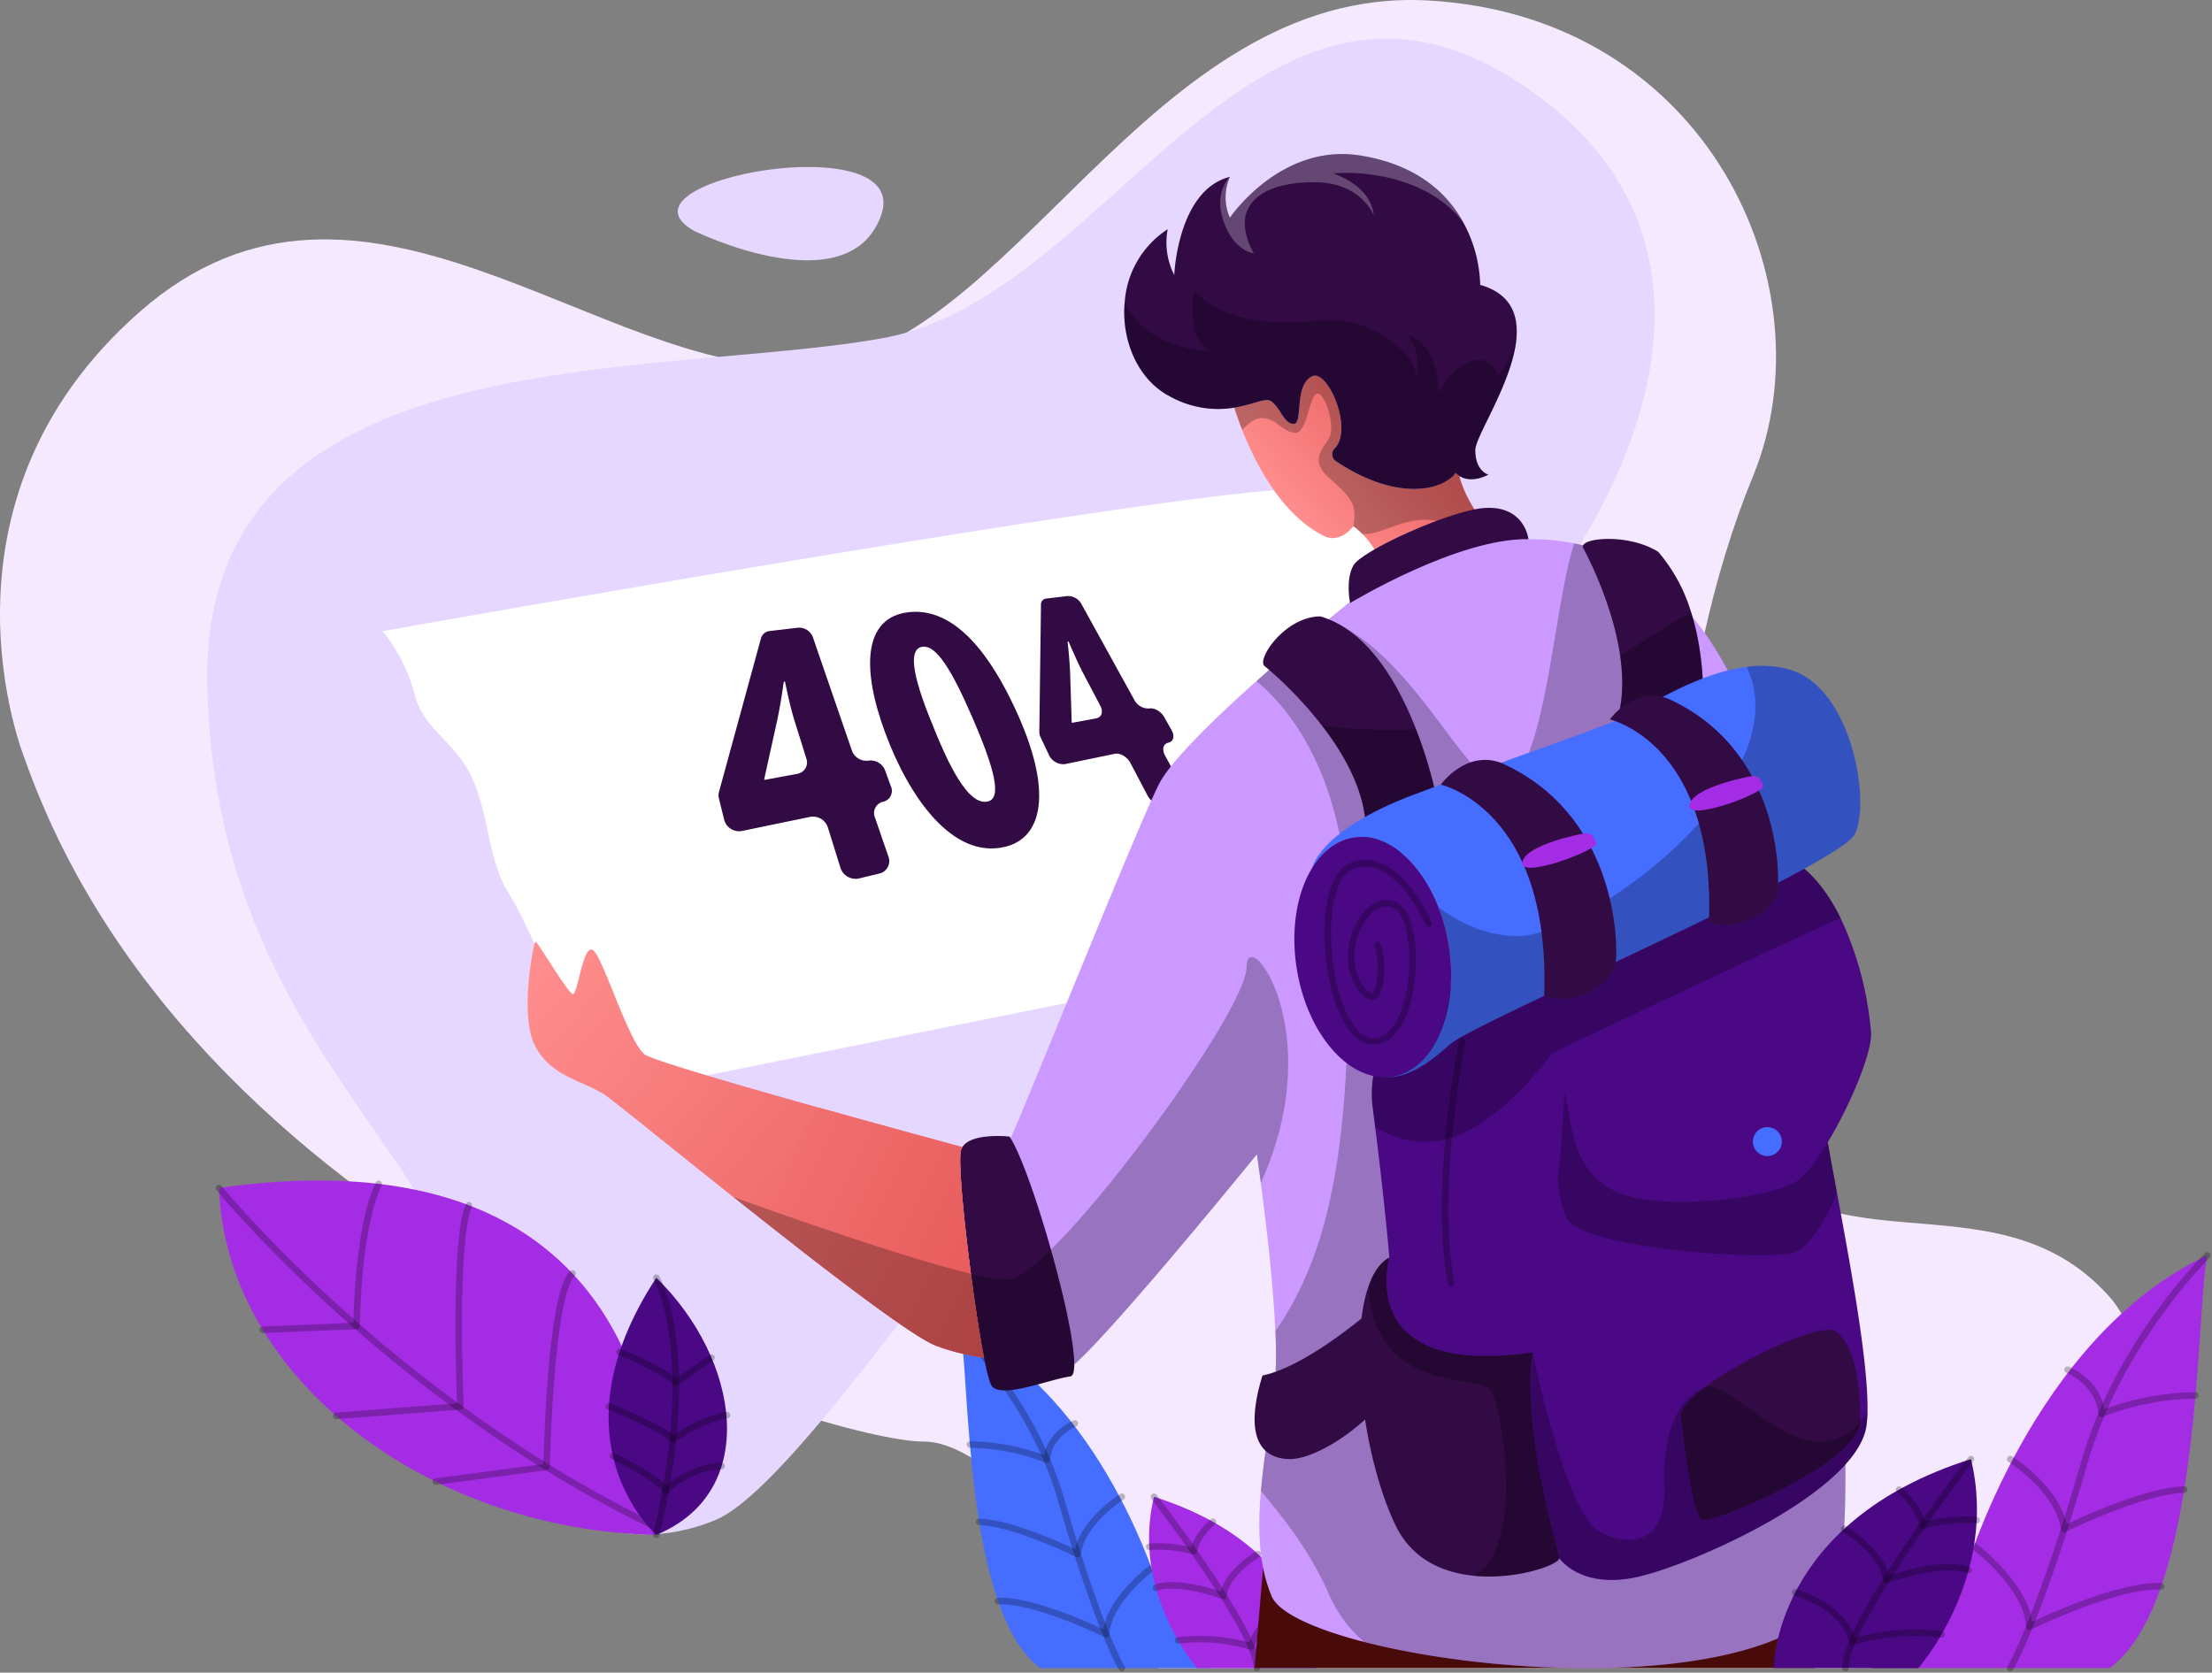 <svg xmlns="http://www.w3.org/2000/svg" xmlns:xlink="http://www.w3.org/1999/xlink" width="606.462" height="458.636" viewBox="0 0 606.462 458.636">
  <rect x="0" y="0" width="606.462" height="458.636" fill="#808080" stroke="none"/>
  <defs>
    <style>
      .cls-1 {
        fill: #f5e9ff;
      }

      .cls-2 {
        fill: #e5d7ff;
      }

      .cls-3 {
        fill: #456dff;
      }

      .cls-4 {
        fill: none;
        stroke: #000;
        stroke-linecap: round;
        stroke-linejoin: round;
        stroke-width: 1.794px;
      }

      .cls-10, .cls-14, .cls-4 {
        opacity: 0.25;
        mix-blend-mode: overlay;
        isolation: isolate;
      }

      .cls-5 {
        fill: #a52ce5;
      }

      .cls-14, .cls-6 {
        fill: #fff;
      }

      .cls-7 {
        fill: #320a44;
      }

      .cls-8 {
        fill: #490a0a;
      }

      .cls-9 {
        fill: #cb99ff;
      }

      .cls-11 {
        fill: url(#linear-gradient);
      }

      .cls-12 {
        fill: url(#linear-gradient-2);
      }

      .cls-13 {
        fill: url(#linear-gradient-3);
      }

      .cls-15 {
        fill: #4a0884;
      }
    </style>
    <linearGradient id="linear-gradient" x1="0.256" y1="0.663" x2="0.872" y2="0.162" gradientUnits="objectBoundingBox">
      <stop offset="0" stop-color="#ff8d8d"/>
      <stop offset="1" stop-color="#e55555"/>
    </linearGradient>
    <linearGradient id="linear-gradient-2" x1="0.023" y1="0.043" x2="1.128" y2="0.895" xlink:href="#linear-gradient"/>
    <linearGradient id="linear-gradient-3" x1="-1.226" y1="-0.593" x2="1.293" y2="0.825" xlink:href="#linear-gradient"/>
  </defs>
  <g id="_2673281" data-name="2673281" transform="translate(-72.403 -42.593)">
    <g id="OBJECTS">
      <g id="Group_13" data-name="Group 13">
        <g id="Group_1" data-name="Group 1">
          <path id="Path_1" data-name="Path 1" class="cls-1" d="M79.287,250.946S50.425,180.839,110.9,127.926s126.042,17.866,182.247,15.118S387.131,38.592,463.76,42.715s110.759,78.3,89.227,130.545S522.838,308.046,545.7,351.643s72.8,10.543,104.866,46.312S585.408,500,585.408,500H390.124s-40.014-62.362-64.559-62.143S126.932,385.42,79.287,250.946Z"/>
          <path id="Path_2" data-name="Path 2" class="cls-2" d="M497.626,203.516s67.9-85.03-6.171-136.521S377.447,123.8,314.723,135.256s-187.333-1.375-185.5,94.831S197.483,360.3,201.606,407.2s36.192,64.816,66.886,52.2S386.923,297.217,436.408,274.127,497.626,203.516,497.626,203.516Z"/>
          <path id="Path_3" data-name="Path 3" class="cls-2" d="M262.766,105.936s42.261,20.652,51.2-4.277S237.981,92.014,262.766,105.936Z"/>
        </g>
        <g id="Group_4" data-name="Group 4">
          <g id="Group_2" data-name="Group 2">
            <path id="Path_4" data-name="Path 4" class="cls-3" d="M390.359,479.156s-15.4-53.647-54.706-71.953c2.629,11.238.939,77.414,21.97,92.772H404Z"/>
            <path id="Path_5" data-name="Path 5" class="cls-4" d="M388.125,472.563s-11.917,8.781-12.478,18.1c-21.779-10.253-29.608-9.048-29.608-9.048"/>
            <path id="Path_6" data-name="Path 6" class="cls-4" d="M379.968,453s-10.939,6.825-12.135,15.708c0,0-17.256-8.558-26.971-8.851"/>
            <path id="Path_7" data-name="Path 7" class="cls-4" d="M367.082,432.9s-7.022,2.739-7.677,9.913a60.134,60.134,0,0,0-21.083-4.128"/>
            <path id="Path_8" data-name="Path 8" class="cls-4" d="M379.968,500c-2.628-4.443-9.013-19.593-16.712-46.411s-27.6-46.386-27.6-46.386"/>
          </g>
          <g id="Group_3" data-name="Group 3">
            <path id="Path_9" data-name="Path 9" class="cls-5" d="M433.109,499.975S433.3,467.091,388.794,453c-6.385,26.281,11.83,47,11.83,47Z"/>
            <path id="Path_10" data-name="Path 10" class="cls-4" d="M388.794,453S417.227,489.924,417,500"/>
            <path id="Path_11" data-name="Path 11" class="cls-4" d="M428.277,482.965S417.233,486,415.454,494.093a48.393,48.393,0,0,0-20.056-1.686"/>
            <path id="Path_12" data-name="Path 12" class="cls-4" d="M417.3,468.708s-8.9,5.22-9.451,11.464c-13.886-4.741-18.527-2.2-18.527-2.2"/>
            <path id="Path_13" data-name="Path 13" class="cls-4" d="M404.936,459.857s-4.654,3.889-5.234,8.089a36.525,36.525,0,0,0-12.206-1.229"/>
          </g>
        </g>
        <g id="Group_7" data-name="Group 7">
          <path id="Path_14" data-name="Path 14" class="cls-6" d="M225.887,317.818s-8.247-21.074-13.973-30.236-5.269-20.616-9.85-31.153-13.514-13.514-16.034-23.593a45.833,45.833,0,0,0-8.705-17.18s217.494-38.824,251.511-39,44.968,119,44.968,119l-225.011,45.3Z"/>
          <g id="Group_5" data-name="Group 5">
            <path id="Path_15" data-name="Path 15" class="cls-7" d="M302.788,280.4,299.4,269.537a4.3,4.3,0,0,0-4.831-2.975l-18.7,3.871a4.222,4.222,0,0,1-4.916-3.065l-1.441-5.823a3.618,3.618,0,0,1,.017-1.817l11.541-42.22a2.745,2.745,0,0,1,2.451-1.9l7.537-.885a4.029,4.029,0,0,1,4.169,2.464L305.97,248.4a4.214,4.214,0,0,0,4.557,2.749h0a4.264,4.264,0,0,1,4.576,2.762l1.557,4.3a3.047,3.047,0,0,1-2.15,4.22h0a3.168,3.168,0,0,0-2.213,4.344l3.633,10.551a3.5,3.5,0,0,1-2.28,4.748l-5.877,1.419A4.367,4.367,0,0,1,302.788,280.4Zm-11.795-25.629a3.155,3.155,0,0,0,2.5-4.138l-3.269-10.474c-1.08-3.46-1.873-7.272-2.607-10.666l-.338.048c-.5,3.72-1.019,6.844-1.833,10.765l-3.518,15.913.062.223Z"/>
            <path id="Path_16" data-name="Path 16" class="cls-7" d="M350.67,236.791c10.591,22.7,7.639,35.475-2.66,37.982-14.488,3.526-26.409-13.72-32.885-31.177-6.633-17.883-5.919-31.712,6.345-33.137C334.615,208.931,344.263,223.057,350.67,236.791Zm-22.709,4.247c6.055,15.36,10.871,22.277,15.249,21.323,3.888-.848,2.06-8.6-4.292-23.221-5.555-12.788-9.8-19.721-13.583-19.214C321.576,220.43,322.173,226.947,327.961,241.038Z"/>
            <path id="Path_17" data-name="Path 17" class="cls-7" d="M387.006,260.693l-4.679-8.894c-.895-1.7-2.818-2.822-4.31-2.513l-13.669,2.83a4.364,4.364,0,0,1-4.38-2.577l-2.265-4.773a3.4,3.4,0,0,1-.35-1.485l.456-34.994a1.588,1.588,0,0,1,1.537-1.585l5.746-.675a4.2,4.2,0,0,1,3.776,2.137L383.4,234.508a4.358,4.358,0,0,0,4.089,2.349h0c1.387-.257,3.219.794,4.1,2.359l2.027,3.582c.908,1.6.516,3.15-.889,3.441h0c-1.413.292-1.827,1.867-.911,3.528l4.789,8.678c.963,1.746.571,3.456-.892,3.81l-4.285,1.035C389.939,263.651,387.948,262.484,387.006,260.693Zm-14.038-21.139c1.471-.273,1.975-1.79,1.139-3.378l-4.6-8.743c-1.527-2.9-2.9-6.1-4.152-8.958l-.255.036c.353,3.114.568,5.72.712,8.979l.416,13.115.092.184Z"/>
          </g>
          <path id="Path_18" data-name="Path 18" class="cls-8" d="M418.708,472.464l-2.337,27.506H569.938l-6.872-24.157S423.7,470.661,418.708,472.464Z"/>
          <path id="Path_19" data-name="Path 19" class="cls-9" d="M573.545,482.924c-21.262,22.231-89.388,19.589-127.114,9.886-13.767-3.539-23.487-8.02-25.4-12.578-3.575-8.487-3.813-18.638-2.925-28.857.889-10.308,2.921-20.675,3.822-29.458a104.325,104.325,0,0,0,.131-14.3c-.606-13.745-2.683-30.889-3.979-40.677-.637-4.791-1.086-7.819-1.086-7.819s-38.2,47.065-50.061,57.629c-1.741,1.556-2.916,2.319-3.32,2.032-1.462-1.05-4.979-14.588-8.173-28.915-3.66-16.4-6.9-33.828-6.181-34.783a3.59,3.59,0,0,0,.219-.409c3.172-6.513,34.083-83.9,40.6-96.933,3.208-6.41,15.167-18.015,26.812-28.4,7.469-6.666,14.808-12.834,19.625-16.813,3.441-2.844,5.6-4.575,5.6-4.575s13.008-11.215,23.774-14.355,25.569-3.14,25.569-3.14a60.409,60.409,0,0,1,12.565,1.13,52.414,52.414,0,0,1,15.9,5.949c32.692,18.764,42.938,71.046,47.226,110.956,2.221,20.688,2.84,38.053,4.158,45.7C575.788,380.2,583.414,472.606,573.545,482.924Z"/>
          <path id="Path_20" data-name="Path 20" class="cls-10" d="M573.545,482.924c-21.262,22.231-89.388,19.589-127.114,9.886a35.835,35.835,0,0,1-9.236-12.129c-5.7-13.17-13.13-22.048-19.092-29.306.889-10.308,2.921-20.675,3.822-29.458a104.325,104.325,0,0,0,.131-14.3c17.7-25.354,20.486-59.832,20.105-111.311-.3-40.489-16.239-59.459-25.273-66.968,7.469-6.666,14.808-12.834,19.625-16.813,26.816,10.353,41.709,56.171,51.708,42.857,8.626-11.488,10.587-48.038,15.8-63.8a52.414,52.414,0,0,1,15.9,5.949c11.51,20.854,29.906,63.8,47.226,110.956,2.221,20.688,2.84,38.053,4.158,45.7C575.788,380.2,583.414,472.606,573.545,482.924Z"/>
          <path id="Path_21" data-name="Path 21" class="cls-11" d="M481.138,188.207s-.359.206-1,.565c-5.347,2.992-30.306,16.66-29.5,10.65.569-4.271-2.477-8.182-4.778-10.47a22.32,22.32,0,0,0-2.4-2.091s-3.588,4.935-8.074,2.692c-11.542-5.773-18.706-19.648-22.416-29.086-.937-2.382-1.655-4.481-2.166-6.1,5.158-.844,8.581-2.772,10-1.826,2.691,1.794,3.589,6.28,6.28,6.28s0-10.317,4.935-13.009c4.369-2.382,11.55,14.579,6.289,19.738a2.272,2.272,0,0,0,.367,3.5c17.643,11.713,29.849,7.469,32.819,3.226a5.931,5.931,0,0,0,.986.8C474.719,181.483,481.138,188.207,481.138,188.207Z"/>
          <path id="Path_22" data-name="Path 22" class="cls-10" d="M481.138,188.207s-.359.206-1,.565c-2.741.646-6.057,1.242-8.164-.448-10-8.02-20.061,1.552-26.117.628a22.32,22.32,0,0,0-2.4-2.091c.956-5.661-.076-7.455-6.491-13.067s-.686-8.913.211-12.053-1.346-11.215-3.588-11.215-2.692,11.215-6.281,10.766-5.383-4.485-9.42-4.037c-1.619.18-3.387,1.588-4.921,3.212-.937-2.382-1.655-4.481-2.166-6.1,5.158-.844,8.581-2.772,10-1.826,2.691,1.794,3.589,6.28,6.28,6.28s0-10.317,4.935-13.009c4.369-2.382,11.55,14.579,6.289,19.738a2.272,2.272,0,0,0,.367,3.5c17.643,11.713,29.849,7.469,32.819,3.226a5.931,5.931,0,0,0,.986.8C474.719,181.483,481.138,188.207,481.138,188.207Z"/>
          <path id="Path_23" data-name="Path 23" class="cls-7" d="M488.221,134.606v.018c-.668,12.058-11.345,27.543-11.345,31.378,0,5.832,3.589,6.729,3.589,6.729s-4.477,2.611-7.985.35a5.931,5.931,0,0,1-.986-.8c-2.97,4.243-15.176,8.487-32.819-3.226a2.272,2.272,0,0,1-.367-3.5c5.261-5.159-1.92-22.12-6.289-19.738-4.935,2.692-2.243,13.009-4.935,13.009s-3.589-4.486-6.28-6.28c-1.422-.946-4.845.982-10,1.826a27.255,27.255,0,0,1-17.809-3.172c-8.756-4.634-13.224-15.476-12.219-25.91a25.948,25.948,0,0,1,11.77-19.845,19.656,19.656,0,0,0,1.8,12.56s.9-23.326,15.251-26.914a13.886,13.886,0,0,0,0,11.214s13.906-20.635,35.887-17.046c15.951,2.6,24.134,10.842,28.328,18.715a37.8,37.8,0,0,1,4.418,16.723C486.2,123,488.562,128.34,488.221,134.606Z"/>
          <path id="Path_24" data-name="Path 24" class="cls-7" d="M442.56,207.945s-1.346-6.281.9-10.318,26.018-14.8,35.438-15.7,12.112,5.383,12.56,8.523C472.166,190,442.56,207.945,442.56,207.945Z"/>
          <path id="Path_25" data-name="Path 25" class="cls-7" d="M366.93,416.745c-.018,1.983-.364,3.162-1.122,3.257-5.36.668-18.6,6.15-21.442,2.673-.579-.7-1.341-3.6-2.171-7.814-1.166-5.9-2.472-14.391-3.611-23.026-2.028-15.435-3.517-31.356-2.705-33.908a3.325,3.325,0,0,1,.372-.8c2.521-4.06,12.946-2.889,12.946-2.889.09.134.184.278.278.43,2.956,4.8,7.4,17.567,11.067,30.558C364.135,397.94,366.974,410.869,366.93,416.745Z"/>
          <path id="Path_26" data-name="Path 26" class="cls-12" d="M342.2,414.861a59.877,59.877,0,0,1-13.126-3.261c-5.181-1.92-21.433-14.009-38.8-27.539-5.607-4.369-11.335-8.89-16.839-13.264-17.307-13.754-32.442-26.076-34.972-27.83-5.831-4.037-14.8-4.934-19.289-13.457s-.448-28.261,0-28.71,8.972,14.355,10.318,14.355,2.691-13.457,5.383-12.112,9.868,25.569,14.354,28.71c2.266,1.583,25.421,8.307,47.81,14.583,16.216,4.539,32.028,8.846,39.219,10.793a3.325,3.325,0,0,0-.372.8c-.812,2.552.677,18.473,2.705,33.908C339.723,400.47,341.029,408.958,342.2,414.861Z"/>
          <path id="Path_27" data-name="Path 27" class="cls-13" d="M342.2,414.861a59.877,59.877,0,0,1-13.126-3.261c-5.181-1.92-21.433-14.009-38.8-27.539-7.733-17.364,1.2-31.315,6.765-37.725,16.216,4.539,32.028,8.846,39.219,10.793a3.325,3.325,0,0,0-.372.8C334.609,361.91,338.947,398.407,342.2,414.861Z"/>
          <path id="Path_28" data-name="Path 28" class="cls-10" d="M480.465,172.731s-4.477,2.611-7.985.35a5.931,5.931,0,0,1-.986-.8c-2.97,4.243-15.176,8.487-32.819-3.226a2.272,2.272,0,0,1-.367-3.5c5.261-5.159-1.92-22.12-6.289-19.738-4.935,2.692-2.243,13.009-4.935,13.009s-3.589-4.486-6.28-6.28c-1.422-.946-4.845.982-10,1.826a27.255,27.255,0,0,1-17.809-3.172c-8.756-4.634-13.224-15.476-12.219-25.91.821,2.171,5.5,12.134,23.169,13.633-6.41-3.665-4.123-16.647-4.123-16.647s5.5,7.325,19.855,8.474,19.7-3.127,31.153,3.436,9.618,12.676,9.618,12.676a13.6,13.6,0,0,0-1.983-12.291c8.7,2.67,8.344,15.956,8.344,15.956s3.566-7.634,9.371-9.012a5.332,5.332,0,0,1,6.872,4.074,21.784,21.784,0,0,0,5.172-10.964c-.668,12.058-11.345,27.543-11.345,31.378C476.876,171.834,480.465,172.731,480.465,172.731Z"/>
          <path id="Path_29" data-name="Path 29" class="cls-14" d="M473.8,103.973c-7.29-10.439-22.73-14.808-35.882-13.843,11.3,4.2,11.071,11.438,11.071,11.438s-3.36-8.841-15.8-8.994-18.019,4.123-19.244,8.994,2.216,10.475,2.216,10.475-5.347-.458-8.245-8.626,1.673-12.327,1.673-12.327a13.886,13.886,0,0,0,0,11.214s13.906-20.635,35.887-17.046C461.427,87.86,469.61,96.1,473.8,103.973Z"/>
          <path id="Path_30" data-name="Path 30" class="cls-10" d="M418.077,366.935c-.637-4.791-1.086-7.819-1.086-7.819s-38.2,47.065-50.061,57.629c-.018,1.983-.364,3.162-1.122,3.257-5.36.668-18.6,6.15-21.442,2.673-.579-.7-1.341-3.6-2.171-7.814a59.877,59.877,0,0,1-13.126-3.261c-5.181-1.92-21.433-14.009-38.8-27.539-5.607-4.369-11.335-8.89-16.839-13.264,16.539,5.948,47.894,16.92,65.156,21.038,4.849,1.153,8.59,1.768,10.573,1.575,1.5-.144,3.656-1.413,6.28-3.548,1.552-1.257,3.266-2.822,5.1-4.634,19.692-19.388,53.632-67.238,53.632-77.488C414.174,295.642,436.98,325.3,418.077,366.935Z"/>
          <g id="Group_6" data-name="Group 6">
            <path id="Path_31" data-name="Path 31" class="cls-7" d="M452.859,397.955s-20.129,18.818-34.331,21.8c-4.123,13.286-2.631,22.449,7.045,22.907s30.292-15.277,32.124-27.8S452.859,397.955,452.859,397.955Z"/>
            <path id="Path_32" data-name="Path 32" class="cls-7" d="M466.806,263.837s-20.568,30.351-19.953,7.241c.287-10.636-5.576-21.205-11.99-29.512a107.611,107.611,0,0,0-15.8-16.391c-2.135-1.826,5.648-13.566,15.378-13.566,12.919,3.8,21.231,18.226,26.2,30.952A126.145,126.145,0,0,1,466.806,263.837Z"/>
            <path id="Path_33" data-name="Path 33" class="cls-10" d="M460.638,242.561a126.145,126.145,0,0,1,6.168,21.276s-20.568,30.351-19.953,7.241c.287-10.636-5.576-21.205-11.99-29.512A158.29,158.29,0,0,0,460.638,242.561Z"/>
            <path id="Path_34" data-name="Path 34" class="cls-7" d="M538.632,246.428s-38.658,19.258-25.865,0c4.544-6.841,5.056-15.6,3.827-24.053-2.23-15.337-10.2-29.66-10.2-29.66-.844-2.682,12.385-3.988,20.63,1.18a45.435,45.435,0,0,1,9.034,16.589C541.548,227.834,538.632,246.428,538.632,246.428Z"/>
            <path id="Path_35" data-name="Path 35" class="cls-10" d="M538.632,246.428s-38.658,19.258-25.865,0c4.544-6.841,5.056-15.6,3.827-24.053,7.168-4.512,13.78-8.881,19.468-11.891C541.548,227.834,538.632,246.428,538.632,246.428Z"/>
            <path id="Path_36" data-name="Path 36" class="cls-15" d="M584.414,429.628a32.709,32.709,0,0,1-.273,3.867c-2.521,17.867-46.271,37.564-62.308,41.368s-21.944-5.065-21.944-5.065c-3.9-.9-7-4.423-9.465-9.613-11.421-24.021-9.21-83.727-9.21-83.727L498.7,333.264s4.226-.605,10.636-1.3h.009c19.9-2.167,60.818-5.244,61.509,6.024.341,5.549,2.615,17.733,5.212,31.76C580.009,391.028,584.675,416.561,584.414,429.628Z"/>
            <path id="Path_37" data-name="Path 37" class="cls-10" d="M576.066,369.743c-3.476,8.249-8.114,15.2-11.856,16.337-7.558,2.288-56.117-.92-61.845-8.936s-2.476-42.3-2.476-42.3l9.447-2.889h.009c19.9-2.167,60.818-5.244,61.509,6.024C571.2,343.532,573.469,355.716,576.066,369.743Z"/>
            <path id="Path_38" data-name="Path 38" class="cls-15" d="M493.317,408.984c-5.841,30.235,6.572,60.814,6.572,60.814s-22.721,2.064-36.129-14.43-10.3-30.235-9.268-41.916c.238-2.723-3.422-10.811-3.741-16.377-.238-4.078,2.571-9.694,2.571-9.694-1.122-12.857-2.719-26.372-3.894-35.792-.242-1.938-.467-3.7-.664-5.253a30.507,30.507,0,0,1,7.967-24.7c4.288-8.263,16.234-10.124,26.542-8.518,7.913,1.233,14.857,4.517,16.616,8.518.713,1.624,1.152,4.441,1.359,8.155.188,3.36.188,7.451.027,12.044C500.611,360.991,497.2,388.888,493.317,408.984Z"/>
            <path id="Path_39" data-name="Path 39" class="cls-15" d="M565.126,366.378c-7.276,4.912-39.857,8.936-51.358,2.064-9.945-5.939-10.022-15.472-12.493-26.606-.386-1.744-.835-3.534-1.386-5.351a32.9,32.9,0,0,0-2.046-5.069c-4.064-8.178-11.1-15.153-14.57-18.3-1.265-1.153-2.059-1.79-2.059-1.79s55.485-41.377,76.7-35.528c8.739,2.4,14.88,9.918,19.11,18.495a91.854,91.854,0,0,1,8.379,31.54C585.742,334.081,572.406,361.466,565.126,366.378Z"/>
            <path id="Path_40" data-name="Path 40" class="cls-10" d="M577.022,294.3c-20.724,9.331-63.438,29.624-75.774,35.5-2.176,1.036-3.4,1.624-3.4,1.624s-16.934,24.044-33.733,24.2a25.153,25.153,0,0,1-14.682-4.023c-.242-1.938-.467-3.7-.664-5.253a30.507,30.507,0,0,1,7.967-24.7c4.288-8.263,16.234-10.124,26.542-8.518-1.265-1.153-2.059-1.79-2.059-1.79s55.485-41.377,76.7-35.528C566.651,278.206,572.792,285.719,577.022,294.3Z"/>
            <path id="Path_41" data-name="Path 41" class="cls-3" d="M580.933,271.32c-4.351,8.7-104.451,51.766-110.866,57.494q-1.353,1.212-2.687,2.324c-.359.292-.713.583-1.072.866-.888.7-1.776,1.368-2.665,1.978-.538.368-1.072.713-1.614,1.036a24.363,24.363,0,0,1-3.271,1.66,0,0,0,0,1,0,0,16.451,16.451,0,0,1-6.774,1.3c-.143-.005-.291-.009-.435-.018s-.291-.018-.435-.032a3.254,3.254,0,0,1-.422-.04,13.491,13.491,0,0,0,3.45-.121c11.488-1.889,18.392-18.078,15.422-36.169a50.543,50.543,0,0,0-2.781-10.228c-4.89-12.533-14.216-20.621-23.389-19.114-4.526.745-8.339,3.706-11.12,8.129.071-.35,2.3-10.385,28.175-20.061,26.345-9.851,52.914-18.786,59.329-21.994,4.867-2.431,18.177-11.2,31.522-12.878a28.135,28.135,0,0,1,12.457.969C580.247,231.921,585.285,262.613,580.933,271.32Z"/>
            <path id="Path_42" data-name="Path 42" class="cls-15" d="M454.138,337.768a13.625,13.625,0,0,1-3.467.121c-.14-.013-.283-.031-.427-.049l-.049-.011c-10.113-1.265-19.6-13.388-22.227-29.4-1.8-10.967.027-21.235,4.3-28.04,2.781-4.423,6.594-7.384,11.12-8.129,11.484-1.884,23.2,11.255,26.17,29.342S465.626,335.879,454.138,337.768Z"/>
            <path id="Path_43" data-name="Path 43" class="cls-4" d="M464.111,295.828s-8.6-20.205-20.768-15.958-7.025,48.1,5.421,48.256,13.973-33.291,6.185-37.261-16.187,12.369-9.926,21.99,7-6.414,5.029-11.148"/>
            <path id="Path_44" data-name="Path 44" class="cls-10" d="M580.933,271.32c-4.351,8.7-104.451,51.766-110.866,57.494q-1.353,1.212-2.687,2.324c-.359.292-.713.583-1.072.866-.888.708-1.776,1.372-2.665,1.978-.538.368-1.072.713-1.614,1.036a24.127,24.127,0,0,1-3.271,1.66,0,0,0,0,1,0,0,16.439,16.439,0,0,1-6.774,1.3c-.143-.005-.291-.009-.435-.018s-.291-.018-.435-.032a3.254,3.254,0,0,1-.422-.04,13.491,13.491,0,0,0,3.45-.121c11.488-1.889,18.392-18.078,15.422-36.169a50.543,50.543,0,0,0-2.781-10.228c5.849,4.28,13.457,8.025,22.07,7.891,18.881-.292,77.245-42.49,62.447-73.809a28.135,28.135,0,0,1,12.457.969C580.247,231.921,585.285,262.613,580.933,271.32Z"/>
            <path id="Path_45" data-name="Path 45" class="cls-7" d="M467.425,257.737s30.211,6.7,28.338,57.9c6.83,3.326,18.926-2.671,19.636-9.293s-.414-40.741-31.463-54.6C474.19,248.183,467.425,257.737,467.425,257.737Z"/>
            <path id="Path_46" data-name="Path 46" class="cls-7" d="M513.766,239.86s28.976,6.425,27.179,55.532c6.551,3.19,18.153-2.562,18.833-8.913s-.4-39.075-30.176-52.372C520.254,230.7,513.766,239.86,513.766,239.86Z"/>
            <path id="Path_47" data-name="Path 47" class="cls-5" d="M506.422,271.173s-15.511,2.83-16.656,7.787,20.959-3.289,20.272-5.236S508.469,270.744,506.422,271.173Z"/>
            <path id="Path_48" data-name="Path 48" class="cls-5" d="M552.235,255.473s-15.511,2.831-16.657,7.788,20.96-3.29,20.272-5.237S554.281,255.044,552.235,255.473Z"/>
            <path id="Path_49" data-name="Path 49" class="cls-7" d="M499.889,469.8c.152,1.723-11.52,6.052-23.394,4.863-8.4-.839-16.9-4.441-21.393-13.677-8.886-18.275-13.085-51.318-7.195-66.511,1.3-3.342,3.082-5.823,5.415-7.092,0,0-9.9,33.186,39.268,26.022a72.048,72.048,0,0,0-.538,11.627C492.6,445.274,499.673,467.345,499.889,469.8Z"/>
            <path id="Path_50" data-name="Path 50" class="cls-7" d="M533.31,431.123s2.726,27.568,5.933,28.255,43.063-15.576,43.178-27.258-1.947-21.074-6.757-24.51S532.416,423.417,533.31,431.123Z"/>
            <circle id="Ellipse_1" data-name="Ellipse 1" class="cls-3" cx="3.97" cy="3.97" r="3.97" transform="translate(552.988 351.644)"/>
            <path id="Path_51" data-name="Path 51" class="cls-4" d="M473.274,328.126s-8.034,40.162-3.025,66.275"/>
            <path id="Path_52" data-name="Path 52" class="cls-10" d="M499.889,469.8c.152,1.723-11.52,6.052-23.394,4.863,14.763-8.415,7.092-48.052,4.719-50.842-2.9-3.409-19.392-1.166-28.1-12.009a25.072,25.072,0,0,1-5.208-17.337c1.3-3.342,3.082-5.823,5.415-7.092,0,0-9.9,33.186,39.268,26.022C489.535,435.783,499.628,466.86,499.889,469.8Z"/>
            <path id="Path_53" data-name="Path 53" class="cls-10" d="M584.414,429.628a32.709,32.709,0,0,1-.273,3.867c-2.521,17.867-46.271,37.564-62.308,41.368s-21.944-5.065-21.944-5.065c-.216-2.453-7.29-24.524-7.837-44.768l.538-11.627s9.088,44.068,18.248,49.106,18.477,2.292,17.867-12.062,3.369-24.179,11.076-27.44C547.321,419.822,569.495,452.775,584.414,429.628Z"/>
          </g>
        </g>
        <g id="Group_10" data-name="Group 10">
          <g id="Group_8" data-name="Group 8">
            <path id="Path_54" data-name="Path 54" class="cls-5" d="M610.863,474.573S629.646,409.131,677.6,386.8c-3.207,13.708-1.146,94.433-26.8,113.169H594.218Z"/>
            <path id="Path_55" data-name="Path 55" class="cls-4" d="M677.6,386.8s-24.281,23.87-33.672,56.584S626.745,494.58,623.538,500"/>
            <path id="Path_56" data-name="Path 56" class="cls-4" d="M613.588,466.531s14.537,10.712,15.222,22.075c26.568-12.506,36.118-11.038,36.118-11.038"/>
            <path id="Path_57" data-name="Path 57" class="cls-4" d="M623.538,442.666s13.345,8.326,14.8,19.162c0,0,21.05-10.439,32.9-10.8"/>
            <path id="Path_58" data-name="Path 58" class="cls-4" d="M639.258,418.147s8.566,3.341,9.365,12.093a73.357,73.357,0,0,1,25.718-5.036"/>
          </g>
          <g id="Group_9" data-name="Group 9">
            <path id="Path_59" data-name="Path 59" class="cls-15" d="M558.714,499.97s-.229-40.114,54.058-57.3C620.56,474.725,598.341,500,598.341,500Z"/>
            <path id="Path_60" data-name="Path 60" class="cls-4" d="M612.772,442.666S578.087,487.709,578.365,500"/>
            <path id="Path_61" data-name="Path 61" class="cls-4" d="M564.609,479.22s13.471,3.7,15.642,13.574a59.046,59.046,0,0,1,24.465-2.057"/>
            <path id="Path_62" data-name="Path 62" class="cls-4" d="M578.005,461.828s10.852,6.368,11.528,13.985c16.94-5.783,22.6-2.678,22.6-2.678"/>
            <path id="Path_63" data-name="Path 63" class="cls-4" d="M593.081,451.031s5.677,4.744,6.385,9.867a44.584,44.584,0,0,1,14.89-1.5"/>
          </g>
        </g>
        <g id="Group_12" data-name="Group 12">
          <g id="Group_11" data-name="Group 11">
            <path id="Path_64" data-name="Path 64" class="cls-5" d="M252.343,463.443s11-113.671-119.914-95.117C134.491,421.583,191.184,462.354,252.343,463.443Z"/>
            <path id="Path_65" data-name="Path 65" class="cls-4" d="M132.429,368.326s46.729,57.354,118.883,92.528"/>
            <path id="Path_66" data-name="Path 66" class="cls-4" d="M144.448,407.2l25.723-1.037s.126-26.453,6.046-38.961"/>
            <path id="Path_67" data-name="Path 67" class="cls-4" d="M164.594,430.83l34.034-2.634s-1.989-45.449,2.327-55.122"/>
            <path id="Path_68" data-name="Path 68" class="cls-4" d="M191.871,448.855l30.384-4.049s.949-47.565,7.1-53.032"/>
          </g>
          <path id="Path_69" data-name="Path 69" class="cls-15" d="M252.343,463.443s-29.434-25.6,0-70.493C275.364,415.4,280.861,451.7,252.343,463.443Z"/>
          <path id="Path_70" data-name="Path 70" class="cls-4" d="M252.343,392.95s12.026,19.812,0,70.493"/>
          <path id="Path_71" data-name="Path 71" class="cls-4" d="M242.273,413.3s12.4,5.075,15.415,8.4c7.941-5.5,9.785-6.836,9.785-6.836"/>
          <path id="Path_72" data-name="Path 72" class="cls-4" d="M239.35,428.2s15.782,6.3,17.537,9.176c8.055-5.939,14.838-6.741,14.838-6.741"/>
          <path id="Path_73" data-name="Path 73" class="cls-4" d="M240.45,441.824s13.173,6.389,14.423,9.566a24.062,24.062,0,0,1,15.374-6.819"/>
        </g>
      </g>
    </g>
  </g>
</svg>
